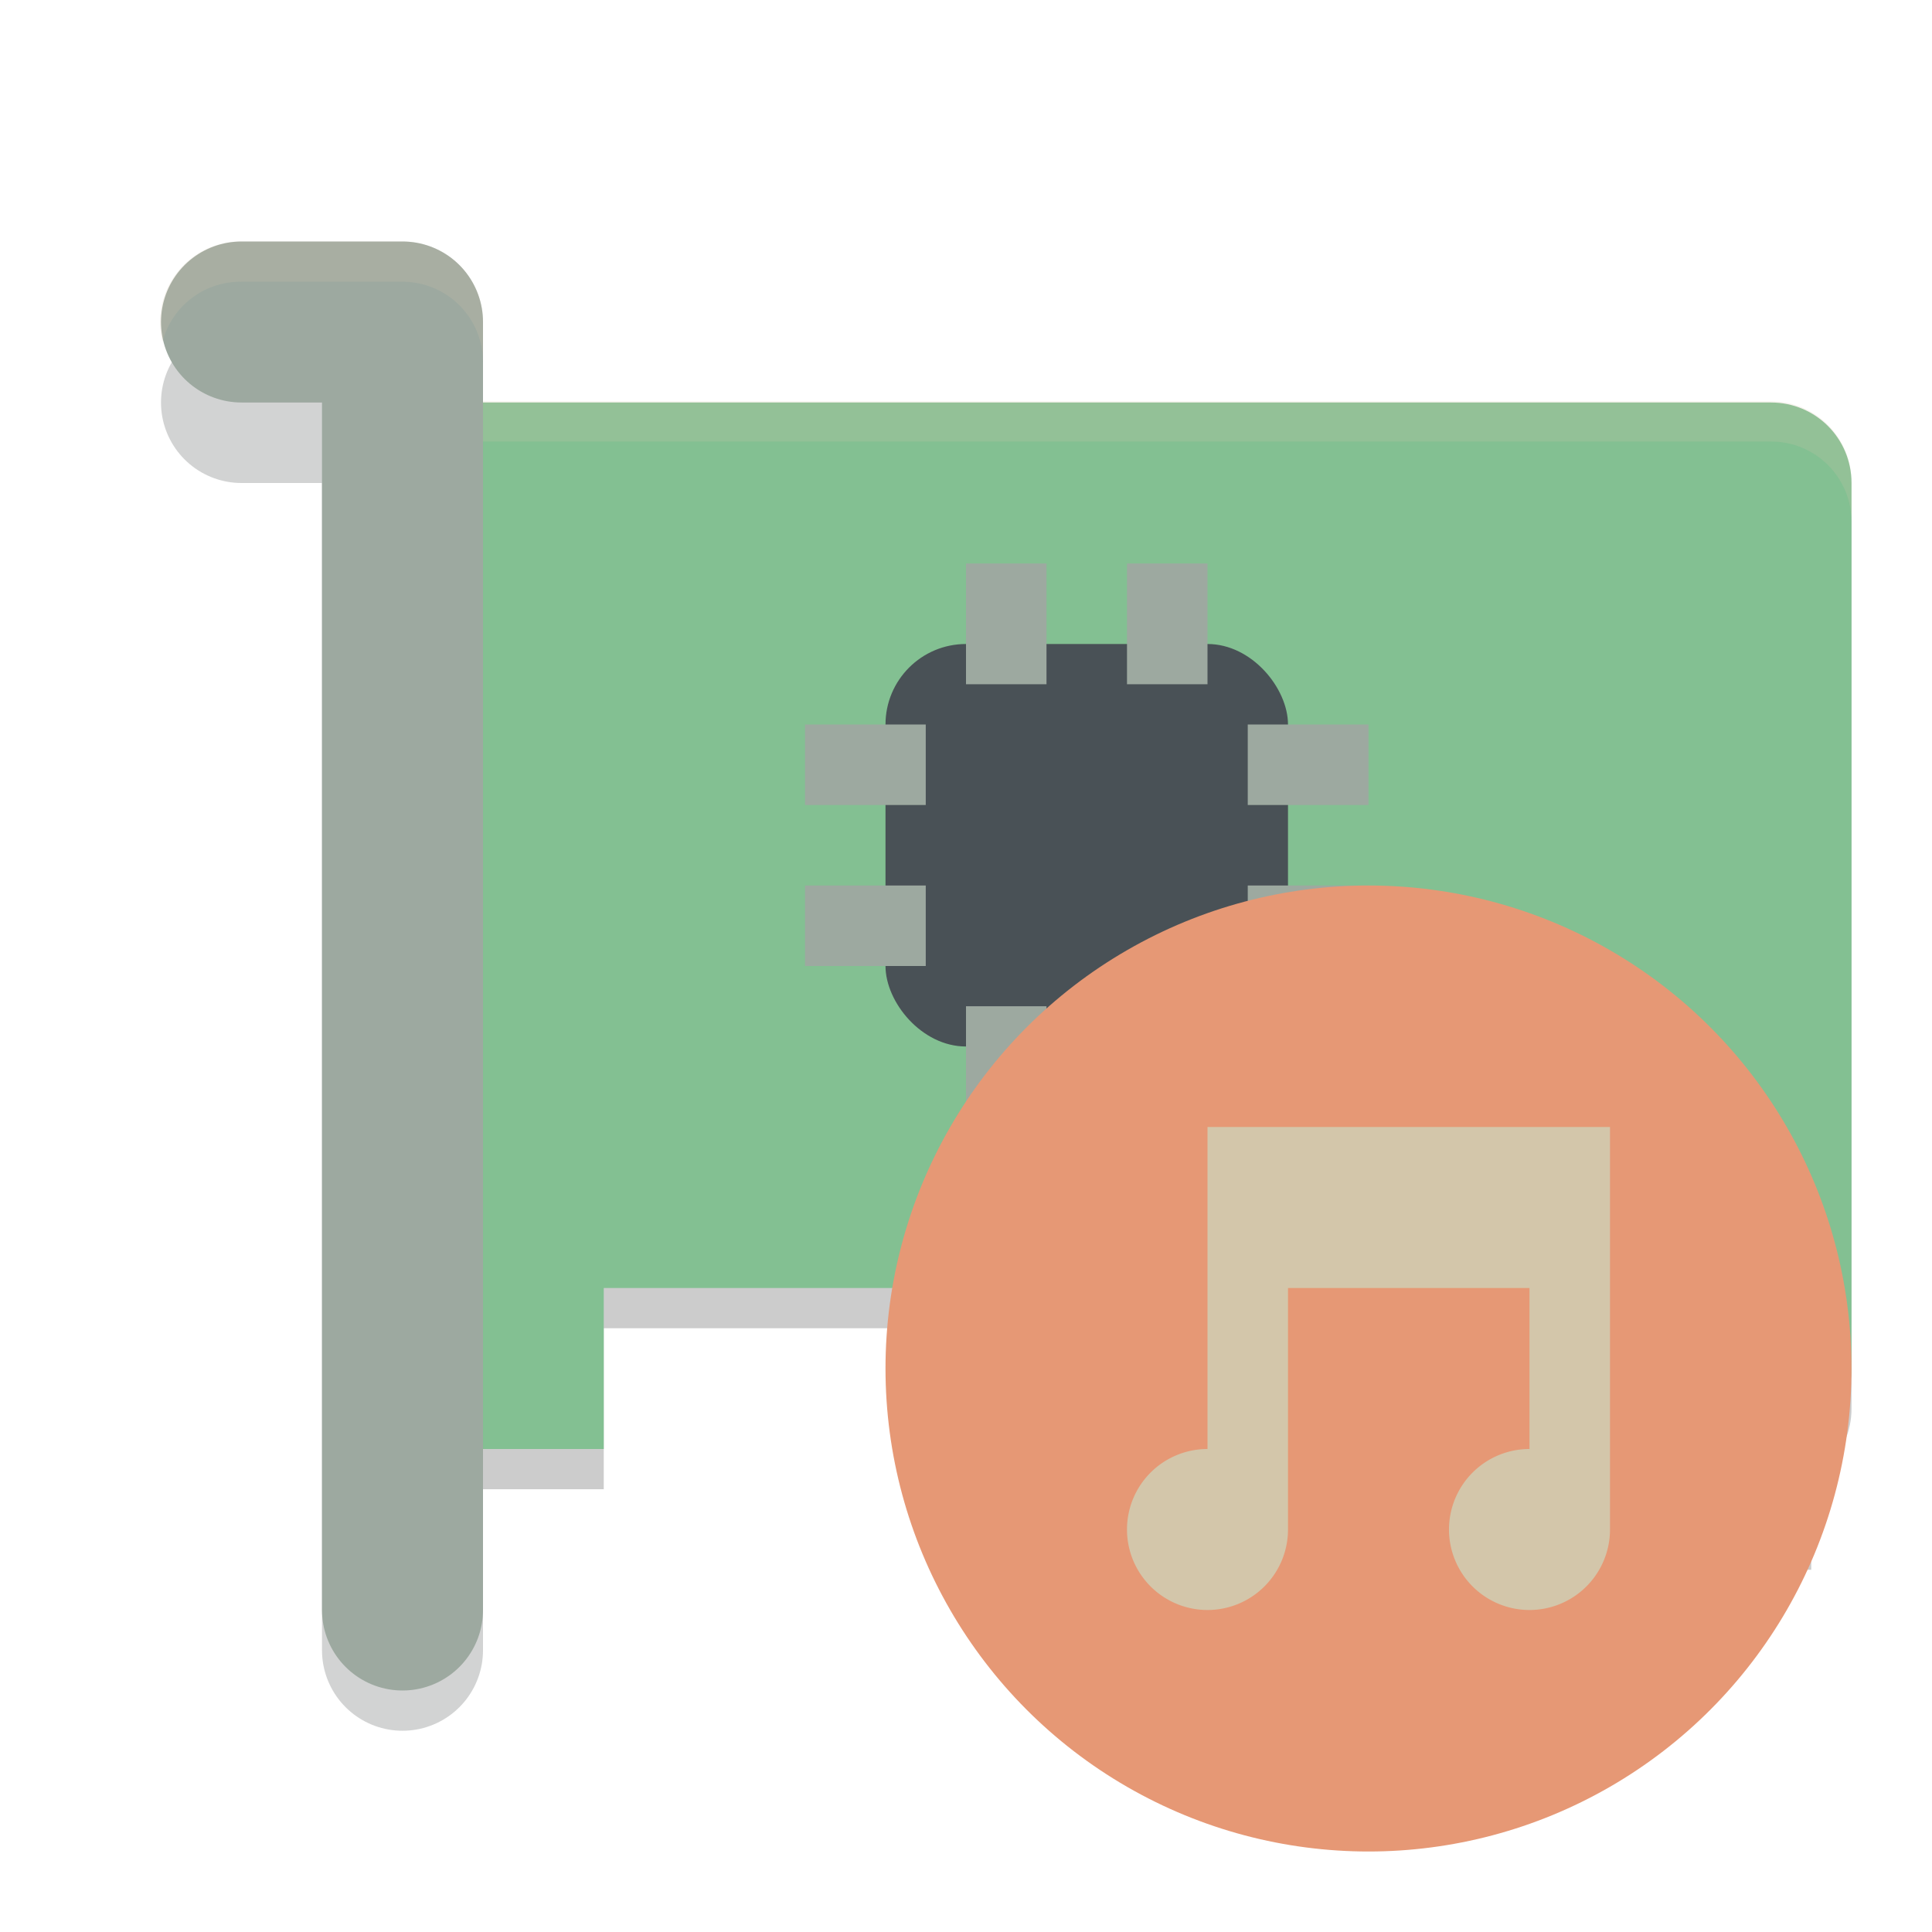 <svg width="24" height="24" version="1.1" xmlns="http://www.w3.org/2000/svg">
 <g>
  <path d="m6 5.5c-0.554 0-1 0.446-1 1v11c0 0.554 0.446 1 1 1h1.5v-2h5v2h9.5c0.554 0 1-0.446 1-1v-11c0-0.554-0.446-1-1-1z" style="opacity:.2"/>
  <path d="m6 5c-0.554 0-1 0.446-1 1v11c0 0.554 0.446 1 1 1h1.5v-2h5v2h9.5c0.554 0 1-0.446 1-1v-11c0-0.554-0.446-1-1-1z" style="fill:#83c092"/>
  <path d="m6 4.985c-0.554 0-1 0.446-1 1v0.5c0-0.554 0.446-1 1-1h16c0.554 0 1 0.446 1 1v-0.5c0-0.554-0.446-1-1-1z" style="fill:#d3c6aa;opacity:.2"/>
  <g style="opacity:.2">
   <rect x="13" y="16.5" width="2" height="3"/>
   <rect x="15.5" y="16.5" width="2" height="3"/>
   <rect x="18" y="16.5" width="2" height="3"/>
   <rect x="20.5" y="16.5" width="2" height="3"/>
  </g>
  <g style="fill:#dbbc7f">
   <rect x="13" y="16" width="2" height="3"/>
   <rect x="15.5" y="16" width="2" height="3"/>
   <rect x="18" y="16" width="2" height="3"/>
   <rect x="20.5" y="16" width="2" height="3"/>
  </g>
  <rect x="11" y="8" width="5" height="5" rx="1" ry="1" style="fill:#495156"/>
  <g style="fill:#9da9a0">
   <rect x="12" y="7" width="1" height="1.5"/>
   <rect x="14" y="7" width="1" height="1.5"/>
   <rect x="12" y="12.5" width="1" height="1.5"/>
   <rect x="14" y="12.5" width="1" height="1.5"/>
   <rect transform="rotate(90)" x="9" y="-17" width="1" height="1.5"/>
   <rect transform="rotate(90)" x="11" y="-17" width="1" height="1.5"/>
   <rect transform="rotate(90)" x="9" y="-11.5" width="1" height="1.5"/>
   <rect transform="rotate(90)" x="11" y="-11.5" width="1" height="1.5"/>
  </g>
  <path d="m3 5h2v15.5" style="fill:none;opacity:.2;stroke-linecap:round;stroke-linejoin:round;stroke-width:2;stroke:#1e2326"/>
  <path d="m3 4h2v16" style="fill:none;stroke-linecap:round;stroke-linejoin:round;stroke-width:2;stroke:#9da9a0"/>
  <path d="m3 3a1 1 0 0 0-0.981 1.246 1 1 0 0 1 0.981-0.746h2a1 1 0 0 1 1 1v-0.5a1 1 0 0 0-1-1z" style="fill:#d3c6aa;opacity:.2"/>
 </g>
 <circle cx="17" cy="17" r="6" style="fill:#e69875"/>
 <path d="m15 14v2 2a1 1 0 0 0-1 1 1 1 0 0 0 1 1 1 1 0 0 0 1-1v-3h3v2a1 1 0 0 0-1 1 1 1 0 0 0 1 1 1 1 0 0 0 1-1v-3-2h-1-3-1z" style="fill:#d3c6aa"/>
</svg>
